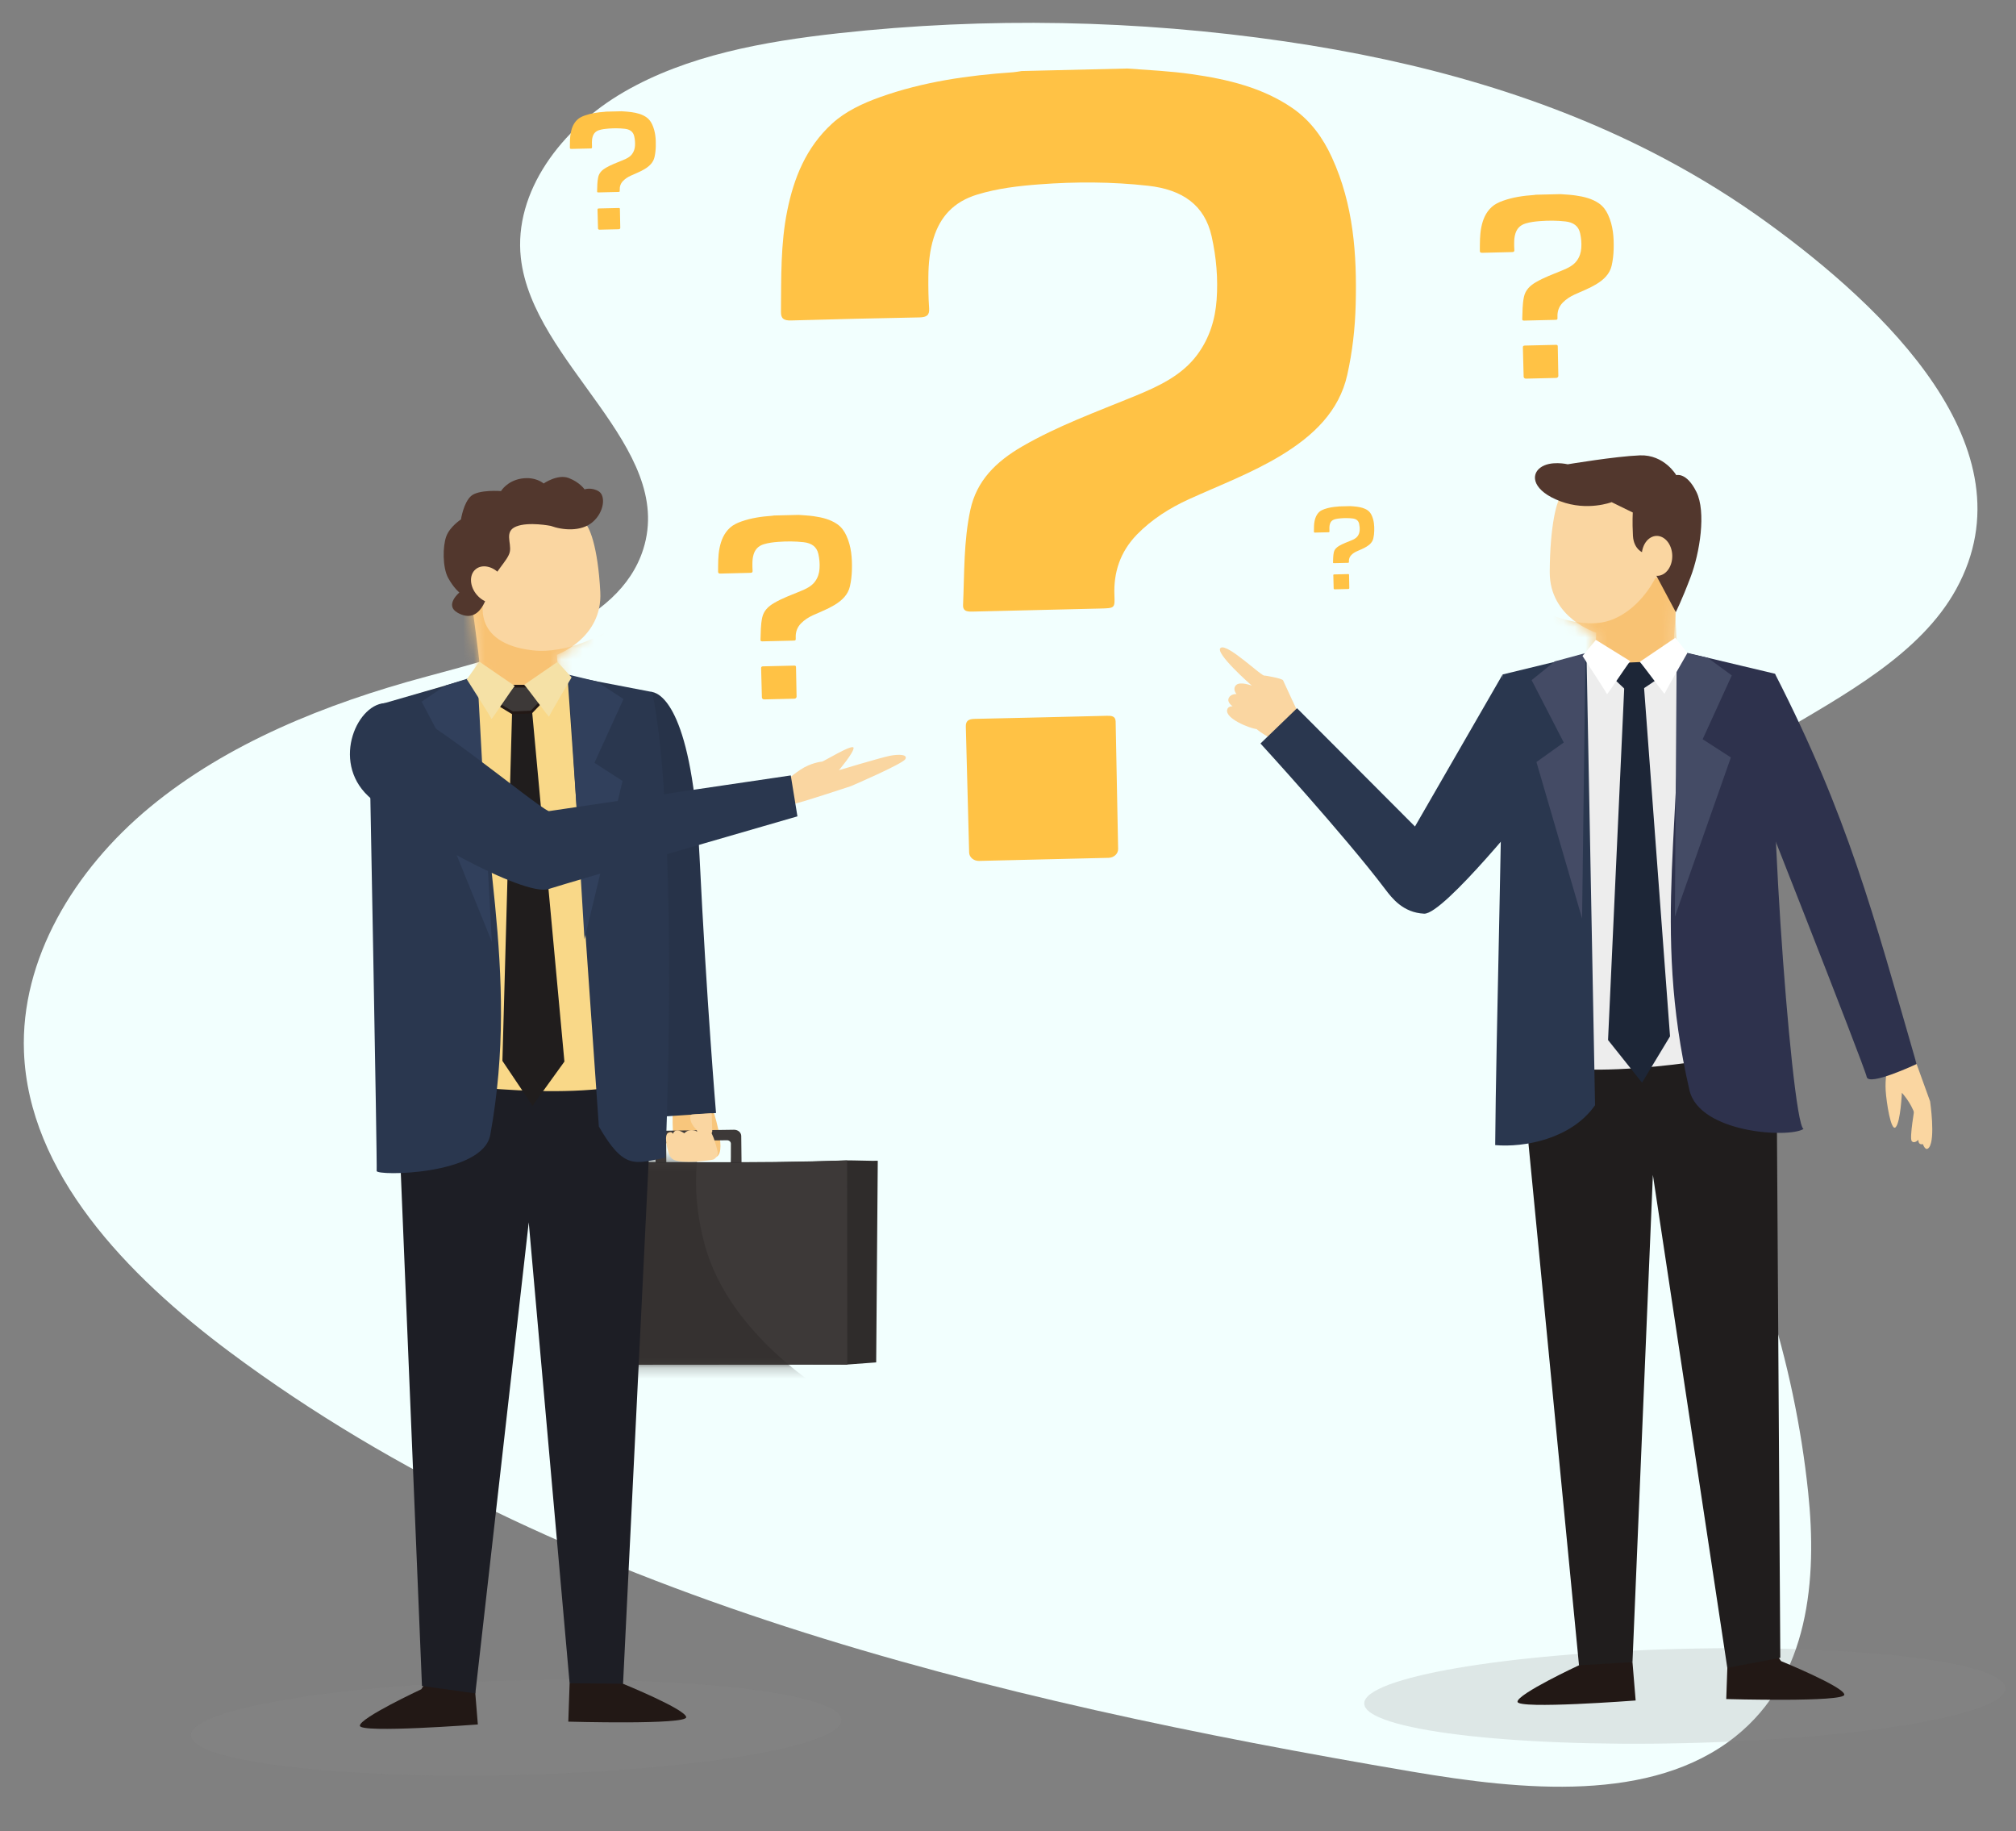 <svg width="185" height="168" viewBox="0 0 185 168" fill="none" xmlns="http://www.w3.org/2000/svg">
<rect x="0" y="0" width="185" height="168" fill="#808080" stroke="none"/>
<path d="M152.731 14.548C142.147 8.932 130.396 5.624 117.914 3.799C104.404 1.825 90.554 1.549 76.938 3.051C70.068 3.809 63.059 5.078 57.27 8.429C51.481 11.78 47.127 17.624 47.795 23.652C48.87 33.356 62.012 40.974 59.028 50.389C56.788 57.453 47.097 59.931 39.094 62.081C29.855 64.562 20.821 68.219 13.78 74.034C6.739 79.85 1.876 88.055 2.2 96.499C2.626 107.581 11.545 116.937 21.162 124.096C51.177 146.44 90.825 155.951 129.567 162.533C139.722 164.258 151.572 165.44 159.253 159.311C166.032 153.9 166.763 144.85 165.925 136.88C164.661 124.857 160.9 113.054 154.883 102.219C151.272 95.717 146.715 88.772 148.58 81.7C151.963 68.874 172.999 65.914 179.517 54.038C186.624 41.086 172.764 28.119 162.255 20.484C159.203 18.265 156.023 16.295 152.731 14.548Z" fill="#F2FFFE"/>
<path opacity="0.21" d="M47.471 162.825C63.952 162.432 77.267 160.176 77.21 157.786C77.153 155.396 63.746 153.778 47.265 154.17C30.784 154.563 17.47 156.819 17.526 159.209C17.584 161.599 30.99 163.217 47.471 162.825Z" fill="#8E8A8A"/>
<path opacity="0.21" d="M154.711 159.918C170.959 159.53 184.083 157.279 184.026 154.889C183.969 152.5 170.752 150.876 154.505 151.264C138.258 151.651 125.133 153.902 125.19 156.292C125.247 158.682 138.464 160.305 154.711 159.918Z" fill="#8E8A8A"/>
<path fill-rule="evenodd" clip-rule="evenodd" d="M56.139 153.021C56.057 152.882 57.175 154.474 57.175 154.474C57.175 154.474 62.954 156.83 62.971 157.543C62.988 158.256 52.151 157.947 52.151 157.947L52.271 154.425L56.139 153.021Z" fill="#221815"/>
<path fill-rule="evenodd" clip-rule="evenodd" d="M39.627 153.48C39.709 153.338 38.662 154.976 38.662 154.976C38.662 154.976 33.007 157.61 33.024 158.323C33.041 159.032 43.85 158.206 43.85 158.206L43.563 154.699L39.627 153.48Z" fill="#221815"/>
<path fill-rule="evenodd" clip-rule="evenodd" d="M65.322 101.515C65.382 101.649 66.698 105.503 65.801 106.097C64.911 106.691 61.918 106.024 61.872 105.758C61.832 105.492 61.61 102.005 61.794 101.92C62.206 100.842 65.322 101.515 65.322 101.515Z" fill="#F8C67C"/>
<path fill-rule="evenodd" clip-rule="evenodd" d="M60.131 104.235C60.129 103.966 60.371 103.744 60.674 103.74C62.086 103.72 65.841 103.667 67.362 103.646C67.535 103.644 67.702 103.703 67.825 103.81C67.949 103.917 68.019 104.063 68.021 104.218C68.033 105.295 68.057 107.496 68.057 107.496L67.045 107.509C67.072 106.693 67.072 105.49 67.07 104.923C67.07 104.838 67.032 104.758 66.964 104.699C66.897 104.64 66.805 104.607 66.71 104.609C65.644 104.623 62.496 104.666 61.465 104.68C61.282 104.682 61.135 104.815 61.136 104.978C61.14 105.716 61.149 107.588 61.149 107.588L60.168 107.6C60.169 107.6 60.143 105.271 60.131 104.235Z" fill="#3D3938"/>
<path fill-rule="evenodd" clip-rule="evenodd" d="M80.549 106.493L80.404 124.989L77.753 125.187L51.571 125.137L51.74 106.645C61.023 106.534 68.572 106.766 77.736 106.457C78.183 106.442 80.091 106.514 80.549 106.493Z" fill="#2F2C2B"/>
<path fill-rule="evenodd" clip-rule="evenodd" d="M77.736 106.457L77.753 125.186L49.813 125.209L49.983 106.716C59.723 106.6 67.991 106.84 77.736 106.457Z" fill="#3D3938"/>
<mask id="mask0_1227_758" style="mask-type:luminance" maskUnits="userSpaceOnUse" x="49" y="106" width="29" height="20">
<path d="M77.736 106.457L77.753 125.186L49.813 125.209L49.983 106.716C59.723 106.6 67.991 106.84 77.736 106.457Z" fill="white"/>
</mask>
<g mask="url(#mask0_1227_758)">
<path fill-rule="evenodd" clip-rule="evenodd" d="M66.066 100.142C66.066 100.142 62.279 105.257 64.654 114.134C67.029 123.011 76.857 128.36 76.857 128.36L54.382 128.213L54.999 101.398L66.066 100.142Z" fill="#353130"/>
</g>
<path fill-rule="evenodd" clip-rule="evenodd" d="M57.951 66.3C58.096 65.965 58.983 63.34 59.846 63.485C60.709 63.63 63.536 65.237 64.192 78.558C64.843 91.873 65.706 102.11 65.706 102.11L61.198 102.411L57.951 66.3Z" fill="#273349"/>
<path fill-rule="evenodd" clip-rule="evenodd" d="M36.352 97.248L38.722 154.673L43.619 155.356L48.52 112.138L52.271 154.426L57.175 154.475L59.933 98.204L36.352 97.248Z" fill="#1D1E25"/>
<path fill-rule="evenodd" clip-rule="evenodd" d="M45.703 61.54C45.256 61.551 35.527 64.507 35.527 64.507C35.527 64.507 35.252 96.348 37.847 98.961C40.421 99.488 53.969 101.326 59.852 98.818C61.381 89.889 60.194 77.33 59.313 64.342C57.426 62.984 54.47 63.512 52.588 62.155C50.293 61.948 47.998 61.746 45.703 61.54Z" fill="#F9D888"/>
<path fill-rule="evenodd" clip-rule="evenodd" d="M47.45 64.379L46.989 65.4L46.104 97.327L48.871 101.443L51.794 97.392L48.837 65.355L47.45 64.379Z" fill="#201D1D"/>
<path fill-rule="evenodd" clip-rule="evenodd" d="M43.758 62.059C43.784 77.104 47.766 88.791 44.993 104.108C44.317 107.842 34.503 107.893 34.565 107.424C34.627 106.96 33.906 68.869 33.906 68.869L34.919 64.612L43.758 62.059Z" fill="#2A374F"/>
<path fill-rule="evenodd" clip-rule="evenodd" d="M43.811 62.098L45.136 86.401L39.321 72.073L41.823 70.289L38.69 64.372L40.886 62.889L42.856 62.274L43.811 62.098Z" fill="#31405C"/>
<path fill-rule="evenodd" clip-rule="evenodd" d="M52.075 61.991L54.955 103.348C57.287 107.389 58.261 106.734 61.063 106.209C61.499 95.793 61.83 72.893 59.847 63.485L52.075 61.991Z" fill="#2A374F"/>
<path fill-rule="evenodd" clip-rule="evenodd" d="M52.169 61.895L53.635 86.164L57.129 71.649L54.55 69.981L57.216 64.132L54.737 62.511L52.169 61.895Z" fill="#31405C"/>
<path fill-rule="evenodd" clip-rule="evenodd" d="M71.687 71.994C71.861 71.854 72.574 71.194 73.477 70.597C74.384 70 75.304 69.881 75.448 69.868C75.598 69.85 78.319 68.179 78.33 68.619C78.34 69.059 76.984 70.659 76.984 70.659C76.984 70.659 80.801 69.514 81.628 69.344C82.455 69.179 83.33 69.197 83.078 69.643C82.82 70.094 78.086 72.122 78.086 72.122C78.086 72.122 72.996 73.809 72.92 73.718C72.848 73.623 71.687 71.994 71.687 71.994Z" fill="#FAD6A1"/>
<path fill-rule="evenodd" clip-rule="evenodd" d="M35.527 64.507C32.866 64.35 30.338 69.789 33.785 73.029C37.227 76.27 48.103 82.282 50.331 81.565C52.559 80.848 73.177 74.894 73.177 74.894L72.566 71.14L50.361 74.416C48.984 73.84 38.189 64.671 35.527 64.507Z" fill="#2A374F"/>
<path fill-rule="evenodd" clip-rule="evenodd" d="M53.577 47.911C54.058 48.161 54.867 50.082 55.087 54.32C55.307 58.557 51.096 60.075 51.096 60.075C51.179 60.943 51.256 61.816 51.34 62.688C48.948 64.148 46.176 63.867 44.111 62.388C44.117 60.251 42.656 52.097 42.768 49.425C42.885 46.748 46.564 45.459 49.649 46.325C52.734 47.198 53.577 47.911 53.577 47.911Z" fill="#FAD6A1"/>
<mask id="mask1_1227_758" style="mask-type:luminance" maskUnits="userSpaceOnUse" x="42" y="46" width="14" height="18">
<path d="M53.577 47.911C54.058 48.161 54.867 50.082 55.087 54.32C55.306 58.557 51.096 60.075 51.096 60.075C51.179 60.943 51.256 61.816 51.339 62.688C48.948 64.148 46.176 63.867 44.111 62.388C44.117 60.251 42.656 52.097 42.767 49.425C42.885 46.748 46.563 45.459 49.649 46.325C52.734 47.198 53.577 47.911 53.577 47.911Z" fill="white"/>
</mask>
<g mask="url(#mask1_1227_758)">
<path fill-rule="evenodd" clip-rule="evenodd" d="M55.494 58.041C55.494 58.041 52.126 60.043 48.859 59.662C43.131 58.995 44.41 54.936 44.41 54.936L42.3 56.541C42.3 56.541 41.876 59.817 41.978 60.178C42.081 60.538 44.966 64.294 44.966 64.294C44.966 64.294 49.348 65.268 50.732 63.914C52.116 62.561 55.377 59.691 55.377 59.691L55.494 58.041Z" fill="#F8C273"/>
</g>
<path fill-rule="evenodd" clip-rule="evenodd" d="M50.537 48.246C51.604 48.638 53.321 48.808 54.385 47.892C55.455 46.977 55.6 45.476 54.94 45.075C54.28 44.673 53.641 44.894 53.641 44.894C53.641 44.894 53.213 44.251 52.197 43.858C51.186 43.46 49.885 44.356 49.885 44.356C49.885 44.356 49.162 43.694 47.838 43.907C46.52 44.124 45.977 45.052 45.977 45.052C45.977 45.052 43.915 44.89 43.222 45.51C42.53 46.13 42.301 47.653 42.301 47.653C42.301 47.653 41.282 48.311 40.953 49.208C40.618 50.106 40.602 52.057 41.123 53.015C41.649 53.972 42.155 54.357 42.155 54.357C42.155 54.357 40.769 55.517 41.979 56.206C44.111 57.417 44.751 54.587 44.937 53.854C45.283 52.513 46.632 51.431 46.787 50.613C46.949 49.799 46.245 48.741 47.383 48.296C48.52 47.846 50.537 48.246 50.537 48.246Z" fill="#52372D"/>
<path fill-rule="evenodd" clip-rule="evenodd" d="M43.638 52.234C44.236 51.723 45.254 51.939 45.917 52.723C46.58 53.502 46.639 54.546 46.04 55.057C45.442 55.569 44.419 55.347 43.755 54.569C43.092 53.791 43.039 52.741 43.638 52.234Z" fill="#FAD6A1"/>
<path fill-rule="evenodd" clip-rule="evenodd" d="M65.863 105.688C65.863 105.688 65.469 103.883 65.052 103.687C64.634 103.491 64.187 103.939 64.187 103.939C64.187 103.939 63.818 103.661 63.423 103.676C63.033 103.695 62.797 103.967 62.797 103.967C62.797 103.967 62.359 103.671 62.106 103.702C61.852 103.728 61.729 104.033 61.729 104.033C61.729 104.033 61.722 103.756 61.336 103.916C60.944 104.077 61.158 105.202 61.382 105.831C61.6 106.454 61.973 106.455 62.32 106.537C62.536 106.587 63.64 106.621 64.406 106.523C64.576 106.504 64.739 106.485 64.891 106.466C65.122 106.435 65.444 106.407 65.533 106.345C65.939 106.059 65.863 105.688 65.863 105.688Z" fill="#FAD6A1"/>
<path fill-rule="evenodd" clip-rule="evenodd" d="M65.309 102.137L65.362 103.79L65.01 104.792C64.735 105.36 63.539 106.729 63.413 105.652C63.364 105.401 64.207 103.951 63.91 103.642C63.09 102.791 63.386 102.281 63.425 102.263C63.542 102.21 65.309 102.137 65.309 102.137Z" fill="#FAD6A1"/>
<path fill-rule="evenodd" clip-rule="evenodd" d="M48.688 62.947L46.986 62.953L45.811 64.659L47.028 65.394L48.761 65.323L49.694 64.351L48.688 62.947Z" fill="#3D3938"/>
<path d="M48.688 62.947L46.986 62.953L45.811 64.659L47.028 65.394L48.761 65.323L49.694 64.351L48.688 62.947Z" stroke="#221815" stroke-width="0.25" stroke-miterlimit="2"/>
<path fill-rule="evenodd" clip-rule="evenodd" d="M47.24 62.932C47.052 63.102 45.104 66.059 45.102 65.959C45.099 65.859 42.838 62.323 42.838 62.323L43.988 60.702L47.24 62.932Z" fill="#F5E1A6"/>
<path fill-rule="evenodd" clip-rule="evenodd" d="M48.103 62.825C48.293 62.987 50.386 65.847 50.383 65.747C50.381 65.647 52.452 62.144 52.452 62.144L51.157 60.727L48.103 62.825Z" fill="#F5E1A6"/>
<path fill-rule="evenodd" clip-rule="evenodd" d="M119.563 66.306C119.375 65.935 117.782 62.535 117.747 62.425C117.685 62.228 116.064 61.974 116.065 61.979C115.891 62.193 112.669 59.008 112.022 59.432C111.381 59.85 114.874 62.902 114.874 62.902C114.874 62.902 113.792 62.486 113.431 62.853C113.063 63.221 113.47 63.675 113.47 63.675C113.47 63.675 112.945 63.637 112.757 64.039C112.569 64.441 113.113 64.798 113.113 64.798C113.113 64.798 112.685 64.759 112.611 65.119C112.432 65.918 114.616 66.799 115.314 66.892C115.314 66.892 115.984 67.44 116.447 67.616C116.912 67.798 119.563 66.306 119.563 66.306Z" fill="#FAD6A1"/>
<path fill-rule="evenodd" clip-rule="evenodd" d="M145.87 151.272C145.943 151.129 144.899 152.774 144.899 152.774C144.899 152.774 139.239 155.409 139.256 156.123C139.273 156.833 150.097 156.006 150.097 156.006L149.806 152.492L145.87 151.272Z" fill="#221815"/>
<path fill-rule="evenodd" clip-rule="evenodd" d="M162.408 150.941C162.322 150.802 163.444 152.395 163.444 152.395C163.444 152.395 169.229 154.757 169.246 155.472C169.263 156.181 158.411 155.876 158.411 155.876L158.534 152.347L162.408 150.941Z" fill="#221815"/>
<path fill-rule="evenodd" clip-rule="evenodd" d="M163.005 94.532L163.371 152.095L158.507 153.009L151.678 107.788L149.806 152.492L144.899 152.774L139.457 96.615L163.005 94.532Z" fill="#201D1D"/>
<path fill-rule="evenodd" clip-rule="evenodd" d="M151.944 59.255C152.392 59.244 162.267 61.743 162.267 61.743C162.267 61.743 164.061 93.577 161.587 96.316C159.042 96.965 145.576 99.455 139.57 97.22C137.614 88.366 138.205 75.745 138.463 62.709C140.283 61.26 143.269 61.651 145.089 60.202C147.374 59.885 149.659 59.572 151.944 59.255Z" fill="#EDEDED"/>
<path fill-rule="evenodd" clip-rule="evenodd" d="M150.334 62.179L150.851 62.85L153.252 95.076L150.683 99.325L147.564 95.416L149.052 63.048L150.334 62.179Z" fill="#1D2637"/>
<path fill-rule="evenodd" clip-rule="evenodd" d="M153.918 59.68C154.611 74.737 151.527 84.828 155.035 100.017C155.946 103.962 164.183 104.431 165.504 103.572C164.33 103.053 161.776 66.101 163.226 66.174L162.882 61.811L153.918 59.68Z" fill="#2E324D"/>
<path fill-rule="evenodd" clip-rule="evenodd" d="M153.864 59.72L153.696 84.101L158.835 69.49L156.246 67.82L158.919 61.964L156.713 60.348L153.864 59.72Z" fill="#444B65"/>
<path fill-rule="evenodd" clip-rule="evenodd" d="M145.588 60.01L146.372 101.394C144.205 104.501 139.853 105.291 137.207 105.054C137.277 95.095 137.948 72.082 137.89 61.877L145.588 60.01Z" fill="#2A374F"/>
<path fill-rule="evenodd" clip-rule="evenodd" d="M145.492 59.915L145.181 84.266L140.993 69.91L143.499 68.119L140.551 62.397L142.676 60.677L145.492 59.915Z" fill="#444B65"/>
<path fill-rule="evenodd" clip-rule="evenodd" d="M143.331 45.453C142.867 45.726 142.232 48.227 142.213 52.479C142.194 56.73 146.477 58.043 146.477 58.043C146.437 58.919 146.403 59.796 146.364 60.672C148.825 62.019 151.584 61.608 153.582 60.028C153.466 57.891 154.544 49.665 154.3 46.995C153.824 41.715 145.407 43.011 143.331 45.453Z" fill="#FAD6A1"/>
<mask id="mask2_1227_758" style="mask-type:luminance" maskUnits="userSpaceOnUse" x="142" y="43" width="13" height="19">
<path d="M143.331 45.453C142.867 45.726 142.232 48.227 142.213 52.479C142.194 56.73 146.477 58.043 146.477 58.043C146.437 58.919 146.403 59.796 146.364 60.672C148.825 62.019 151.584 61.608 153.582 60.028C153.466 57.891 154.544 49.665 154.3 46.995C153.824 41.715 145.407 43.011 143.331 45.453Z" fill="white"/>
</mask>
<g mask="url(#mask2_1227_758)">
<path fill-rule="evenodd" clip-rule="evenodd" d="M141.579 56.077C141.579 56.077 145.204 57.936 147.966 56.836C150.727 55.736 152.004 52.831 152.004 52.831L153.567 53.197L153.959 60.677C153.959 60.677 147.478 61.496 145.475 60.449C143.473 59.402 141.579 56.077 141.579 56.077Z" fill="#F8C273"/>
</g>
<path fill-rule="evenodd" clip-rule="evenodd" d="M153.569 49.849C152.944 49.364 151.933 49.631 151.307 50.443C150.681 51.256 150.678 52.306 151.297 52.788C151.922 53.269 152.933 53.002 153.559 52.189C154.186 51.377 154.188 50.331 153.569 49.849Z" fill="#FAD6A1"/>
<path fill-rule="evenodd" clip-rule="evenodd" d="M149.026 60.803L150.726 60.729L151.986 62.382L150.806 63.174L149.067 63.186L148.087 62.261L149.026 60.803Z" fill="#1D2637"/>
<path fill-rule="evenodd" clip-rule="evenodd" d="M150.474 60.72C150.664 60.881 152.757 63.745 152.755 63.647C152.752 63.545 154.848 59.901 154.848 59.901L153.737 58.512L150.474 60.72Z" fill="white"/>
<path fill-rule="evenodd" clip-rule="evenodd" d="M149.603 60.659C149.421 60.828 147.467 63.788 147.465 63.691C147.462 63.589 145.22 60.179 145.22 60.179L146.448 58.705L149.603 60.659Z" fill="white"/>
<path fill-rule="evenodd" clip-rule="evenodd" d="M138.873 67.748C138.364 67.284 137.89 61.877 137.89 61.877L129.846 75.824L119.023 64.974L115.669 68.21C115.669 68.21 123.349 76.593 127.116 81.579C127.733 82.396 128.752 83.73 130.685 83.823C132.489 83.909 140.699 73.655 140.699 73.655L138.873 67.748Z" fill="#2A374F"/>
<path fill-rule="evenodd" clip-rule="evenodd" d="M173.187 97.981C173.187 97.981 172.976 98.968 173.04 100.037C173.103 101.101 173.531 103.902 173.968 103.4C174.41 102.898 174.527 100.254 174.527 100.254C174.527 100.254 175.364 101.139 175.73 102.273C176.102 103.408 176.428 106.05 177.027 105.263C177.621 104.48 177.118 101.044 177.118 101.044L175.7 97.118L173.187 97.981Z" fill="#FAD6A1"/>
<path fill-rule="evenodd" clip-rule="evenodd" d="M160.03 69.788C160.657 68.552 162.882 61.811 162.882 61.811C169.596 74.925 171.885 83.809 175.88 97.615C175.88 97.615 171.469 99.694 171.3 98.797C171.136 97.897 160.03 69.788 160.03 69.788Z" fill="#2E324D"/>
<path fill-rule="evenodd" clip-rule="evenodd" d="M175.715 101.427C175.724 101.577 175.191 104.44 175.438 104.697C175.691 104.958 176.042 104.561 176.042 104.561C176.042 104.561 176.006 104.892 176.249 104.969C176.497 105.041 176.754 104.802 176.79 104.489C176.826 104.173 176.599 101.78 176.599 101.78L175.715 101.427Z" fill="#FAD6A1"/>
<path fill-rule="evenodd" clip-rule="evenodd" d="M150.899 50.759C150.899 50.759 149.919 50.491 149.848 49.145C149.777 47.795 149.836 47.02 149.836 47.02L147.893 46.069C147.893 46.069 145.67 46.925 143.186 45.987C140.701 45.049 140.415 43.611 141.34 42.913C142.264 42.215 143.865 42.595 143.865 42.595C143.865 42.595 148.247 41.863 150.488 41.776C152.729 41.693 153.825 43.593 153.825 43.593C153.825 43.593 154.759 43.283 155.673 45.13C156.581 46.971 155.987 50.721 155.132 52.959C154.282 55.197 153.78 56.157 153.78 56.157L150.899 50.759Z" fill="#52372D"/>
<path fill-rule="evenodd" clip-rule="evenodd" d="M151.592 49.26C152.317 48.939 153.119 49.453 153.377 50.411C153.635 51.368 153.25 52.411 152.521 52.731C151.793 53.057 150.991 52.543 150.734 51.585C150.478 50.623 150.86 49.585 151.592 49.26Z" fill="#FAD6A1"/>
<path d="M103.44 6.286C105.414 6.429 107.394 6.523 109.351 6.802C112.675 7.274 115.882 8.046 118.592 9.911C120.301 11.088 121.423 12.693 122.227 14.45C124.211 18.782 124.527 23.338 124.405 27.962C124.348 30.137 124.106 32.281 123.628 34.409C122.888 37.703 120.564 39.96 117.537 41.792C114.888 43.396 111.957 44.504 109.125 45.789C107.312 46.613 105.674 47.664 104.338 49.034C102.788 50.625 102.183 52.519 102.265 54.601C102.312 55.799 102.302 55.797 100.941 55.829C97.074 55.92 93.208 56.013 89.341 56.106C88.84 56.118 88.348 56.136 88.376 55.49C88.505 52.579 88.423 49.667 89.047 46.77C89.618 44.115 91.378 42.361 93.806 40.955C97.048 39.077 100.615 37.782 104.104 36.352C106.346 35.432 108.48 34.434 109.884 32.522C111.007 30.995 111.516 29.285 111.644 27.514C111.786 25.564 111.619 23.613 111.188 21.686C110.55 18.828 108.532 17.396 105.36 17.042C102.037 16.671 98.712 16.661 95.378 16.913C93.449 17.058 91.545 17.282 89.69 17.845C87.486 18.514 86.276 19.91 85.678 21.821C85.313 22.986 85.203 24.183 85.192 25.385C85.183 26.35 85.194 27.318 85.262 28.28C85.306 28.898 85.063 29.107 84.37 29.12C80.45 29.192 76.53 29.286 72.611 29.399C71.933 29.419 71.658 29.238 71.665 28.612C71.696 25.506 71.621 22.393 72.245 19.318C72.846 16.355 73.95 13.54 76.362 11.335C77.578 10.223 79.162 9.477 80.805 8.894C84.714 7.505 88.806 6.915 92.969 6.629C93.23 6.611 93.487 6.555 93.746 6.517C96.977 6.44 100.209 6.363 103.44 6.286Z" fill="#FFC245"/>
<path d="M89.846 78.982C89.354 78.994 88.945 78.648 88.934 78.211C88.835 74.362 88.738 70.513 88.63 66.665C88.615 66.143 88.867 65.964 89.431 65.952C93.477 65.867 97.522 65.766 101.568 65.668C101.999 65.658 102.368 65.692 102.378 66.199C102.451 70.095 102.529 73.99 102.606 77.886C102.614 78.323 102.223 78.687 101.731 78.699L89.846 78.982Z" fill="#FFC245"/>
<path d="M143.197 17.811C143.657 17.844 144.118 17.866 144.573 17.931C145.347 18.041 146.093 18.221 146.725 18.655C147.123 18.929 147.384 19.303 147.571 19.712C148.033 20.721 148.107 21.781 148.079 22.858C148.065 23.364 148.009 23.863 147.898 24.359C147.725 25.126 147.184 25.651 146.479 26.078C145.862 26.452 145.18 26.709 144.521 27.009C144.099 27.2 143.717 27.445 143.406 27.764C143.045 28.135 142.905 28.576 142.923 29.061C142.935 29.34 142.932 29.339 142.615 29.346C141.715 29.367 140.815 29.389 139.914 29.411C139.798 29.413 139.683 29.418 139.69 29.267C139.72 28.589 139.701 27.912 139.846 27.237C139.979 26.619 140.388 26.21 140.954 25.883C141.709 25.446 142.54 25.144 143.352 24.811C143.874 24.597 144.371 24.364 144.698 23.919C144.959 23.563 145.078 23.165 145.108 22.753C145.141 22.299 145.102 21.845 145.001 21.396C144.853 20.731 144.383 20.397 143.645 20.315C142.871 20.228 142.097 20.226 141.32 20.285C140.871 20.319 140.428 20.371 139.996 20.502C139.483 20.658 139.201 20.983 139.062 21.427C138.977 21.699 138.951 21.978 138.949 22.257C138.946 22.482 138.949 22.707 138.965 22.931C138.975 23.075 138.919 23.124 138.758 23.127C137.845 23.143 136.932 23.166 136.02 23.192C135.862 23.196 135.798 23.154 135.799 23.008C135.806 22.285 135.789 21.56 135.934 20.845C136.074 20.155 136.331 19.499 136.893 18.986C137.176 18.727 137.545 18.553 137.927 18.417C138.837 18.094 139.79 17.956 140.759 17.89C140.82 17.886 140.88 17.873 140.941 17.864C141.692 17.847 142.445 17.829 143.197 17.811Z" fill="#FFC245"/>
<path d="M140.032 34.738C139.917 34.74 139.822 34.66 139.819 34.558C139.796 33.662 139.774 32.766 139.748 31.87C139.745 31.748 139.803 31.707 139.935 31.703C140.877 31.684 141.819 31.66 142.761 31.637C142.861 31.635 142.947 31.643 142.949 31.761C142.966 32.668 142.984 33.575 143.002 34.483C143.004 34.584 142.913 34.669 142.799 34.672L140.032 34.738Z" fill="#FFC245"/>
<path d="M123.907 46.434C124.115 46.449 124.323 46.459 124.528 46.488C124.877 46.538 125.213 46.618 125.498 46.814C125.677 46.938 125.795 47.106 125.879 47.291C126.088 47.746 126.121 48.224 126.108 48.709C126.102 48.938 126.077 49.163 126.026 49.386C125.948 49.732 125.705 49.969 125.387 50.161C125.109 50.33 124.801 50.446 124.504 50.581C124.314 50.667 124.142 50.778 124.002 50.922C123.839 51.089 123.775 51.288 123.784 51.506C123.789 51.632 123.788 51.632 123.645 51.635C123.239 51.645 122.833 51.654 122.427 51.664C122.375 51.665 122.323 51.667 122.326 51.599C122.34 51.294 122.331 50.988 122.397 50.684C122.456 50.405 122.641 50.221 122.896 50.073C123.236 49.876 123.611 49.74 123.977 49.59C124.212 49.494 124.437 49.389 124.584 49.188C124.702 49.028 124.755 48.848 124.769 48.662C124.784 48.458 124.766 48.253 124.721 48.05C124.654 47.75 124.443 47.6 124.109 47.563C123.76 47.524 123.411 47.523 123.061 47.549C122.859 47.565 122.659 47.588 122.464 47.647C122.233 47.717 122.106 47.864 122.044 48.064C122.005 48.187 121.994 48.312 121.992 48.438C121.991 48.54 121.993 48.641 121.999 48.742C122.004 48.807 121.978 48.83 121.906 48.831C121.494 48.838 121.083 48.848 120.672 48.86C120.6 48.862 120.572 48.843 120.572 48.778C120.576 48.452 120.568 48.125 120.633 47.802C120.697 47.491 120.813 47.196 121.065 46.964C121.193 46.847 121.36 46.769 121.532 46.708C121.942 46.562 122.372 46.501 122.809 46.471C122.836 46.469 122.863 46.463 122.891 46.459C123.229 46.45 123.568 46.442 123.907 46.434Z" fill="#FFC245"/>
<path d="M122.48 54.066C122.429 54.067 122.386 54.031 122.385 53.985C122.374 53.581 122.364 53.177 122.353 52.773C122.351 52.718 122.378 52.7 122.437 52.698C122.862 52.689 123.286 52.679 123.711 52.668C123.756 52.667 123.795 52.671 123.796 52.724C123.804 53.133 123.812 53.542 123.82 53.951C123.821 53.997 123.78 54.035 123.728 54.036L122.48 54.066Z" fill="#FFC245"/>
<path d="M57.044 10.208C57.339 10.229 57.635 10.243 57.928 10.285C58.425 10.356 58.904 10.471 59.309 10.75C59.564 10.926 59.732 11.165 59.852 11.428C60.149 12.076 60.196 12.757 60.178 13.447C60.169 13.772 60.133 14.093 60.062 14.411C59.951 14.903 59.604 15.241 59.152 15.514C58.756 15.754 58.318 15.92 57.895 16.112C57.624 16.235 57.379 16.392 57.179 16.597C56.947 16.834 56.857 17.117 56.87 17.428C56.877 17.607 56.875 17.607 56.672 17.612C56.094 17.626 55.516 17.639 54.938 17.653C54.863 17.655 54.79 17.657 54.794 17.561C54.813 17.126 54.8 16.691 54.894 16.258C54.979 15.861 55.242 15.599 55.605 15.389C56.089 15.108 56.622 14.915 57.144 14.701C57.479 14.564 57.798 14.415 58.008 14.129C58.175 13.901 58.251 13.645 58.27 13.38C58.291 13.089 58.266 12.797 58.202 12.509C58.107 12.082 57.805 11.868 57.331 11.815C56.835 11.76 56.338 11.758 55.839 11.796C55.551 11.818 55.267 11.851 54.989 11.935C54.66 12.035 54.48 12.244 54.39 12.529C54.335 12.704 54.319 12.883 54.317 13.062C54.316 13.207 54.318 13.351 54.327 13.495C54.334 13.587 54.298 13.618 54.194 13.62C53.608 13.631 53.023 13.645 52.437 13.662C52.336 13.665 52.295 13.638 52.295 13.544C52.3 13.08 52.289 12.615 52.382 12.155C52.472 11.713 52.637 11.292 52.998 10.962C53.179 10.796 53.416 10.685 53.661 10.597C54.246 10.39 54.857 10.302 55.479 10.259C55.518 10.256 55.557 10.248 55.595 10.242C56.078 10.231 56.561 10.22 57.044 10.208Z" fill="#FFC245"/>
<path d="M55.013 21.072C54.939 21.074 54.878 21.023 54.877 20.957C54.862 20.382 54.847 19.807 54.831 19.232C54.829 19.154 54.867 19.127 54.951 19.125C55.556 19.112 56.16 19.097 56.765 19.083C56.83 19.081 56.884 19.086 56.886 19.162C56.897 19.744 56.908 20.326 56.92 20.908C56.921 20.974 56.862 21.028 56.789 21.03L55.013 21.072Z" fill="#FFC245"/>
<path d="M73.294 47.238C73.754 47.272 74.214 47.294 74.67 47.358C75.444 47.468 76.191 47.648 76.822 48.082C77.22 48.356 77.481 48.73 77.669 49.139C78.13 50.148 78.204 51.208 78.176 52.285C78.163 52.792 78.106 53.291 77.995 53.786C77.823 54.553 77.282 55.079 76.577 55.505C75.96 55.879 75.278 56.137 74.618 56.436C74.196 56.628 73.815 56.873 73.503 57.192C73.142 57.562 73.001 58.003 73.02 58.488C73.031 58.767 73.029 58.767 72.712 58.774C71.812 58.795 70.912 58.817 70.011 58.838C69.894 58.841 69.78 58.845 69.787 58.694C69.817 58.017 69.798 57.339 69.943 56.664C70.076 56.046 70.485 55.638 71.051 55.31C71.806 54.873 72.636 54.572 73.448 54.238C73.971 54.024 74.468 53.792 74.795 53.346C75.056 52.991 75.174 52.593 75.204 52.18C75.237 51.726 75.199 51.272 75.098 50.823C74.95 50.158 74.48 49.825 73.742 49.742C72.968 49.656 72.194 49.654 71.417 49.712C70.968 49.746 70.525 49.798 70.093 49.929C69.579 50.085 69.298 50.41 69.158 50.855C69.073 51.126 69.048 51.405 69.045 51.685C69.043 51.909 69.045 52.135 69.061 52.359C69.072 52.502 69.016 52.551 68.854 52.554C67.941 52.571 67.029 52.593 66.116 52.62C65.958 52.624 65.894 52.582 65.896 52.436C65.903 51.713 65.885 50.988 66.031 50.272C66.171 49.583 66.428 48.927 66.989 48.414C67.272 48.155 67.641 47.981 68.023 47.845C68.934 47.522 69.887 47.384 70.856 47.318C70.916 47.313 70.977 47.301 71.037 47.292C71.789 47.274 72.541 47.256 73.294 47.238Z" fill="#FFC245"/>
<path d="M70.129 64.165C70.014 64.168 69.919 64.087 69.916 63.985C69.893 63.089 69.871 62.193 69.845 61.297C69.842 61.176 69.9 61.134 70.032 61.131C70.974 61.112 71.916 61.088 72.858 61.065C72.958 61.063 73.044 61.071 73.046 61.189C73.063 62.096 73.081 63.003 73.099 63.91C73.101 64.012 73.01 64.096 72.896 64.099L70.129 64.165Z" fill="#FFC245"/>
</svg>
